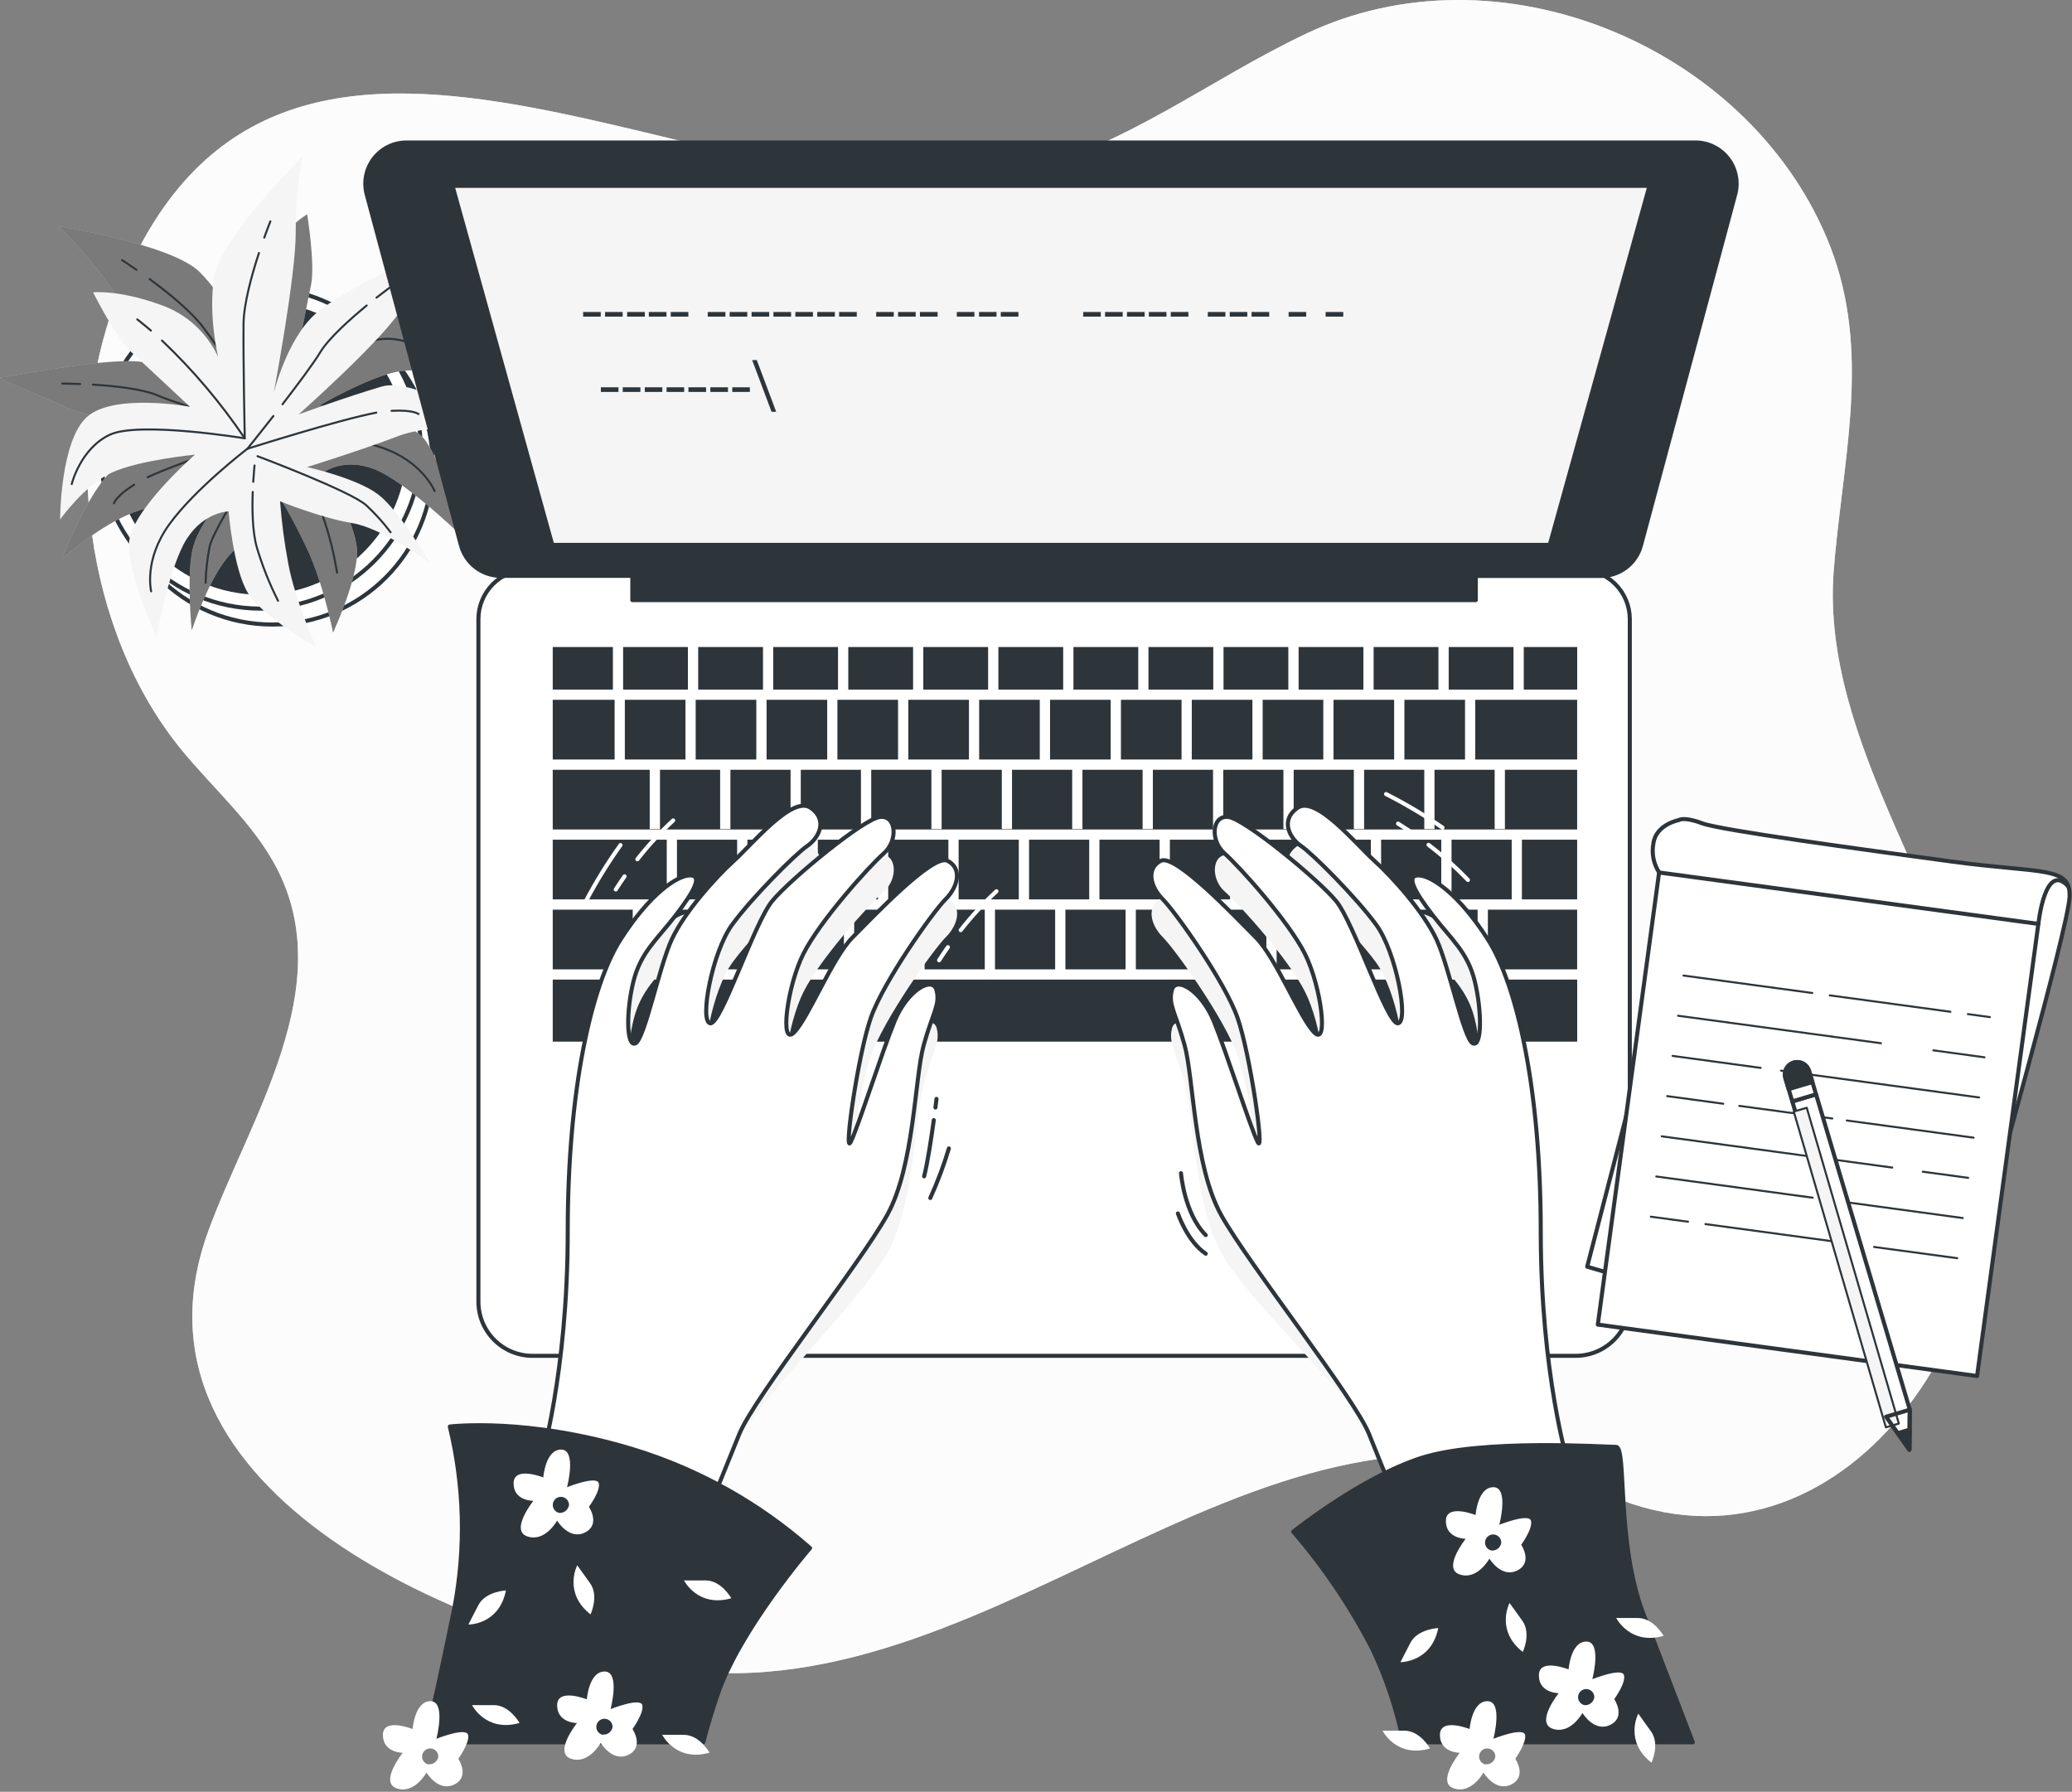 <svg width="510" height="441" viewBox="0 0 510 441" fill="none" xmlns="http://www.w3.org/2000/svg">
<rect x="0" y="0" width="510" height="441" fill="#808080" stroke="none"/>
<path d="M451.71 136.275C454.304 109.467 460.509 84.088 449.539 58.308C429.404 11 368.67 -14.116 321.476 8.292C297.342 19.719 276.705 36.437 250.126 42.573C178.387 59.131 67.659 -29.086 28.613 73.62C15.209 108.861 20.614 155.301 44.851 184.76C52.632 194.21 62.14 202.437 67.899 213.247C83.657 242.832 61.351 275.342 51.295 302.938C27.413 368.152 117.458 404.238 166.331 410.889C247.12 421.95 313.763 329.391 394.106 367.101C450.098 393.383 499.235 329.391 488.95 265.4C482.22 223.509 448.144 183.411 451.333 140.72C451.447 139.246 451.573 137.772 451.71 136.275Z" fill="#F5F5F5"/>
<path opacity="0.7" d="M451.71 136.275C454.304 109.467 460.509 84.088 449.539 58.308C429.404 11 368.67 -14.116 321.476 8.292C297.342 19.719 276.705 36.437 250.126 42.573C178.387 59.131 67.659 -29.086 28.613 73.62C15.209 108.861 20.614 155.301 44.851 184.76C52.632 194.21 62.14 202.437 67.899 213.247C83.657 242.832 61.351 275.342 51.295 302.938C27.413 368.152 117.458 404.238 166.331 410.889C247.12 421.95 313.763 329.391 394.106 367.101C450.098 393.383 499.235 329.391 488.95 265.4C482.22 223.509 448.144 183.411 451.333 140.72C451.447 139.246 451.573 137.772 451.71 136.275Z" fill="white"/>
<path d="M67.03 153.712C88.822 153.712 106.488 136.047 106.488 114.255C106.488 92.463 88.822 74.797 67.03 74.797C45.238 74.797 27.573 92.463 27.573 114.255C27.573 136.047 45.238 153.712 67.03 153.712Z" fill="white" stroke="#2E353A" stroke-linecap="round" stroke-linejoin="round"/>
<path d="M64.094 149.793C85.885 149.793 103.551 132.127 103.551 110.336C103.551 88.544 85.885 70.878 64.094 70.878C42.302 70.878 24.636 88.544 24.636 110.336C24.636 132.127 42.302 149.793 64.094 149.793Z" fill="white" stroke="#2E353A" stroke-linecap="round" stroke-linejoin="round"/>
<path d="M64.093 145.873C83.72 145.873 99.631 129.963 99.631 110.335C99.631 90.708 83.72 74.797 64.093 74.797C44.466 74.797 28.555 90.708 28.555 110.335C28.555 129.963 44.466 145.873 64.093 145.873Z" fill="#2E353A" stroke="#2E353A" stroke-linecap="round" stroke-linejoin="round"/>
<path d="M59.922 83.619C59.922 83.619 56.003 73.815 49.147 66.958C42.291 60.102 14.34 55.68 14.34 55.68C18.853 60.033 22.958 64.792 26.601 69.895C32.966 78.717 54.026 98.817 54.026 98.817C54.026 98.817 43.742 89.995 34.417 89.013C25.093 88.03 1.576 92.932 0.136 92.932C-1.304 92.932 8.958 96.852 16.317 100.28C23.676 103.708 52.095 106.656 52.095 106.656C52.095 106.656 39.845 110.084 31.526 113.032C23.207 115.98 15.323 137.532 15.323 137.532C15.323 137.532 26.11 127.727 35.423 125.282C44.736 122.837 57.968 118.426 57.968 118.426C57.968 118.426 49.638 127.739 47.684 134.115C45.73 140.491 47.193 155.186 47.193 155.186C47.193 155.186 51.603 141.474 56.997 136.069C62.391 130.664 68.253 121.42 68.253 121.42C70.968 125.845 73.425 130.423 75.612 135.132C79.531 143.462 81.977 155.701 81.977 155.701C81.977 155.701 88.353 141.988 87.862 135.132C87.37 128.276 80.023 116.015 80.023 116.015C80.023 116.015 84.925 112.587 92.272 115.523C99.62 118.46 112.372 130.721 112.372 130.721C112.372 130.721 109.424 114.541 104.522 108.176C99.62 101.811 78.549 99.834 78.549 99.834C78.549 99.834 90.318 92.978 97.666 91.504C105.013 90.03 114.806 93.469 114.806 93.469C114.806 93.469 103.539 77.78 94.718 76.797C85.896 75.814 72.664 89.504 72.664 89.504L76.594 69.895C77.566 64.993 75.612 52.755 75.612 52.755C75.612 52.755 70.218 55.691 63.842 65.004C61.976 67.687 60.667 70.717 59.994 73.914C59.321 77.112 59.297 80.412 59.922 83.619Z" fill="#F5F5F5"/>
<path opacity="0.5" d="M59.922 83.619C59.922 83.619 56.003 73.815 49.147 66.958C42.291 60.102 14.34 55.68 14.34 55.68C18.853 60.033 22.958 64.792 26.601 69.895C32.966 78.717 54.026 98.817 54.026 98.817C54.026 98.817 43.742 89.995 34.417 89.013C25.093 88.03 1.576 92.932 0.136 92.932C-1.304 92.932 8.958 96.852 16.317 100.28C23.676 103.708 52.095 106.656 52.095 106.656C52.095 106.656 39.845 110.084 31.526 113.032C23.207 115.98 15.323 137.532 15.323 137.532C15.323 137.532 26.11 127.727 35.423 125.282C44.736 122.837 57.968 118.426 57.968 118.426C57.968 118.426 49.638 127.739 47.684 134.115C45.73 140.491 47.193 155.186 47.193 155.186C47.193 155.186 51.603 141.474 56.997 136.069C62.391 130.664 68.253 121.42 68.253 121.42C70.968 125.845 73.425 130.423 75.612 135.132C79.531 143.462 81.977 155.701 81.977 155.701C81.977 155.701 88.353 141.988 87.862 135.132C87.37 128.276 80.023 116.015 80.023 116.015C80.023 116.015 84.925 112.587 92.272 115.523C99.62 118.46 112.372 130.721 112.372 130.721C112.372 130.721 109.424 114.541 104.522 108.176C99.62 101.811 78.549 99.834 78.549 99.834C78.549 99.834 90.318 92.978 97.666 91.504C105.013 90.03 114.806 93.469 114.806 93.469C114.806 93.469 103.539 77.78 94.718 76.797C85.896 75.814 72.664 89.504 72.664 89.504L76.594 69.895C77.566 64.993 75.612 52.755 75.612 52.755C75.612 52.755 70.218 55.691 63.842 65.004C61.976 67.687 60.667 70.717 59.994 73.914C59.321 77.112 59.297 80.412 59.922 83.619Z" fill="black"/>
<path d="M69.579 68.695C69.921 67.29 70.299 65.884 70.721 64.502" stroke="#2E353A" stroke-width="0.5" stroke-linecap="round" stroke-linejoin="round"/>
<path d="M36.84 68.696C41.41 72.044 47.124 76.695 50.118 80.683C55.511 88.03 66.299 103.719 66.299 103.719C65.99 93.181 66.825 82.641 68.79 72.284" stroke="#2E353A" stroke-width="0.5" stroke-linecap="round" stroke-linejoin="round"/>
<path d="M30.029 64.01C30.029 64.01 31.458 64.924 33.594 66.399" stroke="#2E353A" stroke-width="0.5" stroke-linecap="round" stroke-linejoin="round"/>
<path d="M66.299 103.719C66.299 103.719 84.925 85.093 92.764 83.619C100.603 82.145 107.47 88.03 107.47 88.03" stroke="#2E353A" stroke-width="0.5" stroke-linecap="round" stroke-linejoin="round"/>
<path d="M33.012 119.294C28.441 122.174 28.064 123.865 28.064 123.865" stroke="#2E353A" stroke-width="0.5" stroke-linecap="round" stroke-linejoin="round"/>
<path d="M106.979 120.871C106.979 120.871 104.042 113.512 93.746 110.084C83.451 106.656 67.293 106.165 67.293 106.165C67.293 106.165 44.61 113.592 36.314 117.466" stroke="#2E353A" stroke-width="0.5" stroke-linecap="round" stroke-linejoin="round"/>
<path d="M57.374 103.365C62.859 104.965 67.281 106.165 67.281 106.165" stroke="#2E353A" stroke-width="0.5" stroke-linecap="round" stroke-linejoin="round"/>
<path d="M22.853 94.658C28.178 94.978 35.035 95.709 38.851 97.343C41.959 98.68 48.084 100.611 53.866 102.337" stroke="#2E353A" stroke-width="0.5" stroke-linecap="round" stroke-linejoin="round"/>
<path d="M15.323 94.406C15.323 94.406 17.117 94.406 19.757 94.509" stroke="#2E353A" stroke-width="0.5" stroke-linecap="round" stroke-linejoin="round"/>
<path d="M66.299 109.101C66.299 109.101 52.587 129.67 51.592 134.595C51.003 137.501 50.675 140.453 50.61 143.417" stroke="#2E353A" stroke-width="0.5" stroke-linecap="round" stroke-linejoin="round"/>
<path d="M72.401 115.581C75.04 119.009 78.206 123.579 79.531 127.236C81.074 131.697 82.221 136.286 82.959 140.948" stroke="#2E353A" stroke-width="0.5" stroke-linecap="round" stroke-linejoin="round"/>
<path d="M68.253 110.575C68.253 110.575 69.395 111.787 70.87 113.649" stroke="#2E353A" stroke-width="0.5" stroke-linecap="round" stroke-linejoin="round"/>
<path d="M53.694 87.847C53.694 87.847 51.169 77.563 52.735 68.021C54.3 58.48 74.446 38.562 74.446 38.562C73.326 44.731 72.772 50.988 72.789 57.257C72.789 68.135 67.361 96.749 67.361 96.749C67.361 96.749 70.572 83.585 77.566 77.323C84.559 71.061 106.533 61.325 107.721 60.491C108.91 59.657 102.842 68.821 98.877 75.906C94.912 82.991 73.509 101.994 73.509 101.994C73.509 101.994 85.462 97.629 93.94 95.138C102.419 92.647 121.365 105.605 121.365 105.605C121.365 105.605 106.887 103.936 97.894 107.376C88.901 110.815 75.577 114.952 75.577 114.952C75.577 114.952 87.781 117.66 93.083 121.694C98.385 125.728 105.79 138.56 105.79 138.56C105.79 138.56 94.203 129.979 86.673 128.744C79.142 127.51 68.938 123.385 68.938 123.385C69.325 128.562 70.004 133.712 70.972 138.812C72.652 147.873 77.828 159.255 77.828 159.255C77.828 159.255 64.653 151.827 61.042 145.965C57.431 140.103 56.266 125.865 56.266 125.865C56.266 125.865 50.278 125.933 45.981 132.607C41.685 139.28 38.519 156.672 38.519 156.672C38.519 156.672 31.48 141.817 31.743 133.818C32.006 125.819 47.981 111.901 47.981 111.901C47.981 111.901 34.428 113.192 27.595 116.278C20.762 119.363 14.797 127.876 14.797 127.876C14.797 127.876 14.797 108.564 21.402 102.622C28.006 96.68 46.758 100.108 46.758 100.108L32.132 86.476C28.475 83.048 22.922 71.964 22.922 71.964C22.922 71.964 29.023 71.209 39.628 75.06C42.71 76.139 45.544 77.828 47.96 80.024C50.377 82.221 52.327 84.881 53.694 87.847Z" fill="#F5F5F5"/>
<path d="M37.148 81.357C36.006 80.408 34.931 79.494 33.789 78.603" stroke="#2E353A" stroke-width="0.5" stroke-linecap="round" stroke-linejoin="round"/>
<path d="M63.739 62.262C61.968 67.656 59.991 74.752 59.946 79.734C59.854 88.876 60.243 107.879 60.243 107.879C54.345 99.141 47.513 91.072 39.868 83.813" stroke="#2E353A" stroke-width="0.5" stroke-linecap="round" stroke-linejoin="round"/>
<path d="M66.55 54.48C66.55 54.48 65.91 56.057 65.042 58.491" stroke="#2E353A" stroke-width="0.5" stroke-linecap="round" stroke-linejoin="round"/>
<path d="M60.242 107.879C60.242 107.879 34.246 103.616 27.024 106.999C19.802 110.381 17.654 119.134 17.654 119.134" stroke="#2E353A" stroke-width="0.5" stroke-linecap="round" stroke-linejoin="round"/>
<path d="M96.375 101.114C101.734 100.817 103.014 101.902 103.014 101.902" stroke="#2E353A" stroke-width="0.5" stroke-linecap="round" stroke-linejoin="round"/>
<path d="M37.206 145.542C37.206 145.542 35.309 137.852 41.662 129.064C48.016 120.277 60.883 110.45 60.883 110.45C60.883 110.45 83.634 103.239 92.627 101.56" stroke="#2E353A" stroke-width="0.5" stroke-linecap="round" stroke-linejoin="round"/>
<path d="M67.293 102.394C63.773 106.884 60.894 110.45 60.894 110.45" stroke="#2E353A" stroke-width="0.5" stroke-linecap="round" stroke-linejoin="round"/>
<path d="M90.25 75.186C86.113 78.614 80.971 83.185 78.823 86.693C77.075 89.596 73.224 94.692 69.533 99.503" stroke="#2E353A" stroke-width="0.5" stroke-linecap="round" stroke-linejoin="round"/>
<path d="M96.215 70.581C96.215 70.581 94.763 71.632 92.672 73.255" stroke="#2E353A" stroke-width="0.5" stroke-linecap="round" stroke-linejoin="round"/>
<path d="M63.385 112.278C63.385 112.278 86.547 120.985 90.192 124.402C92.366 126.418 94.355 128.625 96.135 130.996" stroke="#2E353A" stroke-width="0.5" stroke-linecap="round" stroke-linejoin="round"/>
<path d="M62.208 121.077C62.048 125.396 62.128 130.938 63.214 134.709C64.561 139.24 66.308 143.641 68.436 147.862" stroke="#2E353A" stroke-width="0.5" stroke-linecap="round" stroke-linejoin="round"/>
<path d="M62.654 114.563C62.654 114.563 62.471 116.186 62.334 118.586" stroke="#2E353A" stroke-width="0.5" stroke-linecap="round" stroke-linejoin="round"/>
<path d="M129.948 140.194H388.964C392.198 140.194 395.299 141.479 397.585 143.765C399.872 146.052 401.157 149.153 401.157 152.387V320.364C401.157 322.115 400.812 323.849 400.141 325.467C399.471 327.085 398.489 328.555 397.251 329.793C396.012 331.032 394.542 332.014 392.924 332.684C391.307 333.354 389.572 333.699 387.821 333.699H131.09C129.339 333.699 127.605 333.354 125.987 332.684C124.369 332.014 122.899 331.032 121.661 329.793C120.423 328.555 119.44 327.085 118.77 325.467C118.1 323.849 117.755 322.115 117.755 320.364V152.387C117.755 149.153 119.04 146.052 121.326 143.765C123.613 141.479 126.714 140.194 129.948 140.194Z" fill="white" stroke="#2E353A" stroke-linecap="round" stroke-linejoin="round"/>
<path d="M224.746 159.243H208.794V169.721H224.746V159.243Z" fill="#2E353A"/>
<path d="M173.062 223.886H158.252V238.581H173.062V223.886Z" fill="#2E353A"/>
<path d="M238.493 172.235H223.569V186.931H238.493V172.235Z" fill="#2E353A"/>
<path d="M206.269 159.243H190.317V169.721H206.269V159.243Z" fill="#2E353A"/>
<path d="M255.931 172.235H241.007V186.931H255.931V172.235Z" fill="#2E353A"/>
<path d="M243.212 159.243H227.26V169.721H243.212V159.243Z" fill="#2E353A"/>
<path d="M164.114 206.665H136.05V221.36H164.114V206.665Z" fill="#2E353A"/>
<path d="M203.606 172.235H188.683V186.931H203.606V172.235Z" fill="#2E353A"/>
<path d="M155.738 223.886H136.05V238.581H155.738V223.886Z" fill="#2E353A"/>
<path d="M261.69 159.243H245.738V169.721H261.69V159.243Z" fill="#2E353A"/>
<path d="M168.72 172.235H153.796V186.931H168.72V172.235Z" fill="#2E353A"/>
<path d="M169.325 159.243H153.373V169.721H169.325V159.243Z" fill="#2E353A"/>
<path d="M187.803 159.243H171.851V169.721H187.803V159.243Z" fill="#2E353A"/>
<path d="M186.157 172.235H171.234V186.931H186.157V172.235Z" fill="#2E353A"/>
<path d="M221.044 172.235H206.12V186.931H221.044V172.235Z" fill="#2E353A"/>
<path d="M335.588 159.243H319.636V169.721H335.588V159.243Z" fill="#2E353A"/>
<path d="M354.055 159.243H338.102V169.721H354.055V159.243Z" fill="#2E353A"/>
<path d="M343.153 172.235H328.229V186.931H343.153V172.235Z" fill="#2E353A"/>
<path d="M360.602 172.235H345.678V186.931H360.602V172.235Z" fill="#2E353A"/>
<path d="M388.198 223.886H366.224V238.581H388.198V223.886Z" fill="#2E353A"/>
<path d="M372.532 159.243H356.58V169.721H372.532V159.243Z" fill="#2E353A"/>
<path d="M151.282 172.235H136.05V186.931H151.282V172.235Z" fill="#2E353A"/>
<path d="M280.167 159.243H264.215V169.721H280.167V159.243Z" fill="#2E353A"/>
<path d="M298.633 159.243H282.681V169.721H298.633V159.243Z" fill="#2E353A"/>
<path d="M290.829 172.235H275.905V186.931H290.829V172.235Z" fill="#2E353A"/>
<path d="M325.715 172.235H310.792V186.931H325.715V172.235Z" fill="#2E353A"/>
<path d="M273.38 172.235H258.456V186.931H273.38V172.235Z" fill="#2E353A"/>
<path d="M308.266 172.235H293.343V186.931H308.266V172.235Z" fill="#2E353A"/>
<path d="M317.111 159.243H301.159V169.721H317.111V159.243Z" fill="#2E353A"/>
<path d="M294.383 223.886H279.573V238.581H294.383V223.886Z" fill="#2E353A"/>
<path d="M372.086 206.665H357.277V221.36H372.086V206.665Z" fill="#2E353A"/>
<path d="M354.751 206.665H339.942V221.36H354.751V206.665Z" fill="#2E353A"/>
<path d="M363.699 223.886H348.889V238.581H363.699V223.886Z" fill="#2E353A"/>
<path d="M346.376 223.886H331.566V238.581H346.376V223.886Z" fill="#2E353A"/>
<path d="M311.706 223.886H296.896V238.581H311.706V223.886Z" fill="#2E353A"/>
<path d="M329.041 223.886H314.231V238.581H329.041V223.886Z" fill="#2E353A"/>
<path d="M337.417 206.665H322.607V221.36H337.417V206.665Z" fill="#2E353A"/>
<path d="M320.094 206.665H305.284V221.36H320.094V206.665Z" fill="#2E353A"/>
<path d="M388.21 159.243H375.057V169.721H388.21V159.243Z" fill="#2E353A"/>
<path d="M150.859 159.243H136.05V169.721H150.859V159.243Z" fill="#2E353A"/>
<path d="M388.21 241.095H136.05V256.373H388.21V241.095Z" fill="#2E353A"/>
<path d="M388.198 172.235H363.116V186.931H388.198V172.235Z" fill="#2E353A"/>
<path d="M388.198 206.665H374.6V221.36H388.198V206.665Z" fill="#2E353A"/>
<path d="M370.418 204.037H367.893V189.456H353.083V204.037H350.569V189.456H335.76V204.037H333.234V189.456H318.425V204.037H315.9V189.456H301.09V204.037H298.576V189.456H283.767V204.037H281.241V189.456H266.432V204.037H263.907V189.456H249.097V204.037H246.583V189.456H231.774V204.037H229.248V189.456H214.439V204.037H211.914V189.456H197.104V204.037H194.59V189.456H179.781V204.037H177.256V189.456H162.446V204.037H159.921V189.456H136.05V204.151H388.198V189.456H370.418V204.037Z" fill="#2E353A"/>
<path d="M250.765 206.665H235.956V221.36H250.765V206.665Z" fill="#2E353A"/>
<path d="M302.758 206.665H287.949V221.36H302.758V206.665Z" fill="#2E353A"/>
<path d="M216.108 206.665H201.298V221.36H216.108V206.665Z" fill="#2E353A"/>
<path d="M225.055 223.886H210.245V238.581H225.055V223.886Z" fill="#2E353A"/>
<path d="M233.431 206.665H218.621V221.36H233.431V206.665Z" fill="#2E353A"/>
<path d="M198.773 206.665H183.963V221.36H198.773V206.665Z" fill="#2E353A"/>
<path d="M190.397 223.886H175.587V238.581H190.397V223.886Z" fill="#2E353A"/>
<path d="M207.72 223.886H192.911V238.581H207.72V223.886Z" fill="#2E353A"/>
<path d="M268.1 206.665H253.291V221.36H268.1V206.665Z" fill="#2E353A"/>
<path d="M277.048 223.886H262.238V238.581H277.048V223.886Z" fill="#2E353A"/>
<path d="M285.424 206.665H270.614V221.36H285.424V206.665Z" fill="#2E353A"/>
<path d="M242.39 223.886H227.58V238.581H242.39V223.886Z" fill="#2E353A"/>
<path d="M259.713 223.886H244.904V238.581H259.713V223.886Z" fill="#2E353A"/>
<path d="M181.438 206.665H166.628V221.36H181.438V206.665Z" fill="#2E353A"/>
<path d="M417.337 35.066H100.055C98.499 35.067 96.964 35.426 95.569 36.115C94.174 36.804 92.956 37.805 92.009 39.039C91.062 40.274 90.413 41.71 90.11 43.236C89.807 44.763 89.859 46.338 90.262 47.841L113.458 134.206C114.037 136.362 115.309 138.267 117.08 139.627C118.85 140.986 121.019 141.724 123.251 141.725H155.636V147.702H363.253V141.76H394.106C396.338 141.758 398.507 141.02 400.278 139.661C402.048 138.302 403.321 136.397 403.899 134.241L427.096 47.875C427.504 46.373 427.562 44.797 427.264 43.269C426.965 41.741 426.319 40.302 425.376 39.063C424.433 37.825 423.217 36.82 421.823 36.127C420.429 35.434 418.894 35.071 417.337 35.066Z" fill="#2E353A" stroke="#2E353A" stroke-linecap="round" stroke-linejoin="round"/>
<path d="M381.456 134.104H135.935L111.379 45.738H406.002L381.456 134.104Z" fill="#F5F5F5" stroke="#2E353A" stroke-linecap="round" stroke-linejoin="round"/>
<path d="M152.23 95.32V96.463H147.899V95.32H152.23Z" fill="#2E353A"/>
<path d="M157.624 95.32V96.463H153.282V95.32H157.624Z" fill="#2E353A"/>
<path d="M163.018 95.32V96.463H158.71V95.32H163.018Z" fill="#2E353A"/>
<path d="M168.4 95.32V96.463H164.069V95.32H168.4Z" fill="#2E353A"/>
<path d="M173.793 95.32V96.463H169.451V95.32H173.793Z" fill="#2E353A"/>
<path d="M179.187 95.32V96.463H174.844V95.32H179.187Z" fill="#2E353A"/>
<path d="M184.569 95.32V96.463H180.238V95.32H184.569Z" fill="#2E353A"/>
<path d="M189.905 101.342L185.129 88.613H186.271L191.048 101.342H189.905Z" fill="#2E353A"/>
<path d="M147.865 76.785V77.928H143.534V76.785H147.865Z" fill="#2E353A"/>
<path d="M153.259 76.785V77.928H148.928V76.785H153.259Z" fill="#2E353A"/>
<path d="M158.709 76.785V77.928H154.367V76.785H158.709Z" fill="#2E353A"/>
<path d="M164.046 76.785V77.928H159.704V76.785H164.046Z" fill="#2E353A"/>
<path d="M169.428 76.785V77.928H165.097V76.785H169.428Z" fill="#2E353A"/>
<path d="M178.547 76.785V77.928H174.204V76.785H178.547Z" fill="#2E353A"/>
<path d="M183.929 76.785V77.928H179.598V76.785H183.929Z" fill="#2E353A"/>
<path d="M189.323 76.785V77.928H184.992V76.785H189.323Z" fill="#2E353A"/>
<path d="M194.716 76.785V77.928H190.374V76.785H194.716Z" fill="#2E353A"/>
<path d="M200.098 76.785V77.928H195.767V76.785H200.098Z" fill="#2E353A"/>
<path d="M205.492 76.785V77.928H201.161V76.785H205.492Z" fill="#2E353A"/>
<path d="M210.885 76.785V77.928H206.543V76.785H210.885Z" fill="#2E353A"/>
<path d="M219.992 76.785V77.928H215.662V76.785H219.992Z" fill="#2E353A"/>
<path d="M225.386 76.785V77.928H221.044V76.785H225.386Z" fill="#2E353A"/>
<path d="M230.78 76.785V77.928H226.438V76.785H230.78Z" fill="#2E353A"/>
<path d="M239.841 76.785V77.928H235.51V76.785H239.841Z" fill="#2E353A"/>
<path d="M245.281 76.785V77.928H240.984V76.785H245.281Z" fill="#2E353A"/>
<path d="M250.674 76.785V77.928H246.332V76.785H250.674Z" fill="#2E353A"/>
<path d="M270.946 76.785V77.928H266.615V76.785H270.946Z" fill="#2E353A"/>
<path d="M276.339 76.785V77.928H271.997V76.785H276.339Z" fill="#2E353A"/>
<path d="M281.733 76.785V77.928H277.391V76.785H281.733Z" fill="#2E353A"/>
<path d="M287.115 76.785V77.928H282.784V76.785H287.115Z" fill="#2E353A"/>
<path d="M292.509 76.785V77.928H288.166V76.785H292.509Z" fill="#2E353A"/>
<path d="M301.616 76.785V77.928H297.285V76.785H301.616Z" fill="#2E353A"/>
<path d="M307.009 76.785V77.928H302.69V76.785H307.009Z" fill="#2E353A"/>
<path d="M312.403 76.785V77.928H308.061V76.785H312.403Z" fill="#2E353A"/>
<path d="M321.51 76.785V77.928H317.179V76.785H321.51Z" fill="#2E353A"/>
<path d="M330.629 76.785V77.928H326.287V76.785H330.629Z" fill="#2E353A"/>
<path d="M402.894 264.589L390.667 311.759L402.231 315.153L402.894 264.589Z" fill="white" stroke="#2E353A" stroke-linecap="round" stroke-linejoin="round"/>
<path d="M408.379 214.733C406.999 212.613 406.495 210.04 406.973 207.556C407.602 202.906 413.213 201.843 413.213 201.843C413.213 201.843 414.435 200.917 418.926 202.62C423.417 204.323 458.144 209.031 480.335 212.036C502.526 215.041 509.714 213.099 509.405 220.72C509.097 228.342 489.625 296.744 489.328 298.893C489.031 301.041 408.379 214.733 408.379 214.733Z" fill="white" stroke="#2E353A" stroke-miterlimit="10"/>
<path d="M501.72 227.389L408.369 214.735L393.285 326.01L486.635 338.665L501.72 227.389Z" fill="white" stroke="#2E353A" stroke-linecap="round" stroke-linejoin="round"/>
<path d="M484.368 249.585L489.796 250.328" stroke="#2E353A" stroke-width="0.5" stroke-linecap="round" stroke-linejoin="round"/>
<path d="M450.373 244.98L480.072 249.014" stroke="#2E353A" stroke-width="0.5" stroke-linecap="round" stroke-linejoin="round"/>
<path d="M414.378 240.101L446.077 244.397" stroke="#2E353A" stroke-width="0.5" stroke-linecap="round" stroke-linejoin="round"/>
<path d="M475.867 258.51L488.459 260.224" stroke="#2E353A" stroke-width="0.5" stroke-linecap="round" stroke-linejoin="round"/>
<path d="M413.041 249.996L462.989 256.761" stroke="#2E353A" stroke-width="0.5" stroke-linecap="round" stroke-linejoin="round"/>
<path d="M438.386 263.503L487.122 270.108" stroke="#2E353A" stroke-width="0.5" stroke-linecap="round" stroke-linejoin="round"/>
<path d="M411.693 259.881L433.37 262.829" stroke="#2E353A" stroke-width="0.5" stroke-linecap="round" stroke-linejoin="round"/>
<path d="M454.578 275.776L485.774 280.004" stroke="#2E353A" stroke-width="0.5" stroke-linecap="round" stroke-linejoin="round"/>
<path d="M428.102 272.176L451.002 275.284" stroke="#2E353A" stroke-width="0.5" stroke-linecap="round" stroke-linejoin="round"/>
<path d="M410.356 269.777L424.159 271.651" stroke="#2E353A" stroke-width="0.5" stroke-linecap="round" stroke-linejoin="round"/>
<path d="M473.273 288.38L484.437 289.888" stroke="#2E353A" stroke-width="0.5" stroke-linecap="round" stroke-linejoin="round"/>
<path d="M409.019 279.672L465.765 287.363" stroke="#2E353A" stroke-width="0.5" stroke-linecap="round" stroke-linejoin="round"/>
<path d="M451.539 295.499L483.1 299.784" stroke="#2E353A" stroke-width="0.5" stroke-linecap="round" stroke-linejoin="round"/>
<path d="M407.67 289.557L446.168 294.779" stroke="#2E353A" stroke-width="0.5" stroke-linecap="round" stroke-linejoin="round"/>
<path d="M461.286 306.903L481.752 309.668" stroke="#2E353A" stroke-width="0.5" stroke-linecap="round" stroke-linejoin="round"/>
<path d="M419.783 301.269L456.281 306.217" stroke="#2E353A" stroke-width="0.5" stroke-linecap="round" stroke-linejoin="round"/>
<path d="M406.333 299.453L415.486 300.687" stroke="#2E353A" stroke-width="0.5" stroke-linecap="round" stroke-linejoin="round"/>
<path d="M501.726 227.394C501.726 227.394 503.326 211.876 509.039 218.115" stroke="#2E353A" stroke-linecap="round" stroke-linejoin="round"/>
<path d="M470.073 346.932L469.97 356.793L464.222 348.68L441.151 271.079L447.002 269.331L470.073 346.932Z" fill="white" stroke="#2E353A" stroke-linecap="round" stroke-linejoin="round"/>
<path d="M444.712 272.647L441.52 273.578L464.189 351.3L467.381 350.369L444.712 272.647Z" fill="#F5F5F5" stroke="#2E353A" stroke-width="0.5" stroke-linecap="round" stroke-linejoin="round"/>
<path d="M470.073 346.955L464.234 348.692L469.97 356.793L470.073 346.955Z" stroke="#2E353A" stroke-linecap="round" stroke-linejoin="round"/>
<path d="M467.102 352.737L469.97 356.793L470.028 351.868L467.102 352.737Z" fill="#2E353A" stroke="#2E353A" stroke-linecap="round" stroke-linejoin="round"/>
<path d="M441.494 261.515C440.72 261.748 440.069 262.277 439.684 262.988C439.299 263.699 439.21 264.533 439.437 265.309L441.151 271.079L447.002 269.342L445.288 263.572C445.055 262.798 444.526 262.147 443.815 261.762C443.104 261.376 442.27 261.288 441.494 261.515Z" fill="white" stroke="#2E353A" stroke-linecap="round" stroke-linejoin="round"/>
<path d="M441.494 261.515C440.72 261.748 440.069 262.277 439.684 262.988C439.299 263.699 439.21 264.533 439.437 265.309L440.26 268.063L446.099 266.326L445.288 263.572C445.055 262.798 444.526 262.147 443.815 261.762C443.104 261.376 442.27 261.288 441.494 261.515Z" fill="#2E353A" stroke="#2E353A" stroke-linecap="round" stroke-linejoin="round"/>
<path d="M153.738 215.681C153.007 216.71 152.287 217.784 151.567 218.915" stroke="white" stroke-linecap="round" stroke-linejoin="round"/>
<path d="M165.691 201.923C162.507 204.874 159.561 208.072 156.881 211.487" stroke="white" stroke-linecap="round" stroke-linejoin="round"/>
<path d="M152.721 207.991C149.599 212.37 146.771 216.951 144.254 221.703" stroke="white" stroke-linecap="round" stroke-linejoin="round"/>
<path d="M233.316 233.119C232.596 234.147 231.865 235.221 231.145 236.341" stroke="white" stroke-linecap="round" stroke-linejoin="round"/>
<path d="M245.269 219.361C242.091 222.314 239.149 225.512 236.47 228.925" stroke="white" stroke-linecap="round" stroke-linejoin="round"/>
<path d="M232.31 225.406C229.19 229.81 226.362 234.413 223.843 239.187" stroke="white" stroke-linecap="round" stroke-linejoin="round"/>
<path d="M347.381 204.837C346.341 204.128 345.244 203.42 344.113 202.711" stroke="white" stroke-linecap="round" stroke-linejoin="round"/>
<path d="M361.322 216.584C358.316 213.454 355.073 210.562 351.62 207.934" stroke="white" stroke-linecap="round" stroke-linejoin="round"/>
<path d="M355.06 203.694C350.613 200.641 345.971 197.881 341.165 195.432" stroke="white" stroke-linecap="round" stroke-linejoin="round"/>
<path d="M229.842 275.684C229.248 279.981 228.357 285.969 227.466 289.523" stroke="#2E353A" stroke-linecap="round" stroke-linejoin="round"/>
<path d="M230.505 270.462C230.505 270.462 230.414 271.274 230.242 272.588" stroke="#2E353A" stroke-linecap="round" stroke-linejoin="round"/>
<path d="M233.556 282.655C232.308 286.817 230.781 290.891 228.985 294.848" stroke="#2E353A" stroke-linecap="round" stroke-linejoin="round"/>
<path d="M290.691 288.746C290.691 288.746 291.457 298.653 296.782 303.989" stroke="#2E353A" stroke-linecap="round" stroke-linejoin="round"/>
<path d="M289.926 298.653C289.926 298.653 292.211 305.509 296.782 308.56" stroke="#2E353A" stroke-linecap="round" stroke-linejoin="round"/>
<g style="mix-blend-mode:multiply">
<path d="M134.712 351.606C134.712 351.606 139.786 347.526 139.786 312.457C139.786 277.387 145.625 251.768 152.824 240.535C160.023 229.302 166.754 224.8 169.908 224.8C173.061 224.8 170.799 228.845 166.308 234.684C161.817 240.524 157.772 243.677 155.967 250.876C154.161 258.075 154.172 267.057 156.424 266.154C158.675 265.252 162.263 247.277 165.405 240.535C168.548 233.793 176.204 225.246 180.695 221.2C185.185 217.155 195.081 205.02 199.572 208.162C204.063 211.305 201.378 215.807 198.681 217.601C195.984 219.395 185.185 230.171 180.249 236.935C175.312 243.7 172.159 260.761 174.855 261.206C177.552 261.652 185.643 236.49 190.133 231.096C194.624 225.703 212.61 210.859 216.655 210.413C220.701 209.968 221.158 216.253 217.558 219.406C213.959 222.56 201.823 236.033 197.778 244.123C193.733 252.213 191.927 267.057 195.493 263.458C199.058 259.858 204.931 245.026 209.879 240.078C214.827 235.13 229.659 219.406 233.259 221.2C236.858 222.995 235.956 227.497 232.813 230.639C229.671 233.782 217.524 250.876 214.381 259.858C211.239 268.84 207.628 294.025 209.434 290.437C211.239 286.849 217.078 268.406 220.221 260.727C223.363 253.048 229.659 249.494 230.562 253.082C231.465 256.67 229.659 258.475 227.408 266.577C225.157 274.679 225.123 296.287 218.427 308.377C211.73 320.467 184.854 346.338 181.266 355.319C178.667 361.506 175.564 367.468 171.987 373.146" fill="#F5F5F5"/>
</g>
<g style="mix-blend-mode:multiply">
<path d="M384.45 354.645C384.45 354.645 379.251 347.526 379.251 312.457C379.251 277.387 373.4 251.768 366.212 240.535C359.025 229.302 352.271 224.8 349.129 224.8C345.987 224.8 348.226 228.845 352.728 234.684C357.231 240.524 361.264 243.677 363.013 250.876C364.761 258.075 364.818 267.057 362.567 266.154C360.316 265.252 356.728 247.277 353.574 240.535C350.42 233.793 342.787 225.246 338.296 221.2C333.805 217.155 323.91 205.02 319.407 208.162C314.905 211.305 317.613 215.807 320.31 217.601C323.007 219.395 333.794 230.171 338.742 236.935C343.69 243.7 346.832 260.761 344.135 261.206C341.439 261.652 333.383 236.49 328.892 231.119C324.401 225.748 306.403 210.882 302.358 210.436C298.313 209.991 297.867 216.275 301.467 219.429C305.066 222.583 317.202 236.056 321.247 244.146C325.292 252.236 327.086 267.08 323.532 263.48C319.979 259.881 314.094 245.049 309.157 240.101C304.221 235.153 289.377 219.429 285.778 221.223C282.178 223.017 283.081 227.52 286.223 230.662C289.366 233.804 301.513 250.899 304.655 259.881C307.797 268.863 311.397 294.048 309.603 290.46C307.809 286.872 301.958 268.428 298.816 260.749C295.673 253.07 289.377 249.517 288.474 253.105C287.572 256.693 289.377 258.498 291.617 266.6C293.856 274.702 293.902 296.31 300.61 308.4C307.317 320.49 333.428 344.087 337.028 353.08C340.627 362.073 347.141 376.242 347.141 376.242" fill="#F5F5F5"/>
</g>
<path d="M132.998 360.244C132.998 360.244 139.74 338.225 139.74 303.109C139.74 267.994 145.579 242.42 152.778 231.188C159.977 219.955 166.708 215.453 169.862 215.453C173.016 215.453 170.753 219.498 166.262 225.337C161.772 231.176 157.726 234.33 155.921 241.518C154.115 248.705 154.127 257.71 156.378 256.807C158.629 255.904 162.217 237.93 165.36 231.188C168.502 224.446 176.158 215.898 180.649 211.853C185.14 207.808 195.036 195.672 199.526 198.815C204.017 201.957 201.332 206.46 198.635 208.254C195.938 210.048 185.14 220.823 180.203 227.588C175.267 234.353 172.113 251.413 174.81 251.859C177.507 252.305 185.597 227.142 190.088 221.737C194.579 216.332 212.565 201.512 216.61 201.066C220.655 200.62 221.112 206.905 217.513 210.059C213.913 213.213 201.778 226.685 197.732 234.776C193.687 242.866 191.882 257.71 195.447 254.11C199.012 250.511 204.886 235.678 209.834 230.731C214.781 225.783 229.614 210.059 233.213 211.853C236.813 213.647 235.91 218.149 232.768 221.292C229.625 224.434 217.478 241.518 214.336 250.511C211.193 259.504 207.582 284.677 209.388 281.078C211.193 277.478 217.033 259.058 220.175 251.368C223.317 243.677 229.614 240.124 230.516 243.723C231.419 247.323 229.614 249.117 227.363 257.207C225.112 265.297 225.077 286.917 218.381 299.018C211.685 311.12 185.563 343.972 181.963 352.965C178.364 361.958 170.273 381.739 170.273 381.739" fill="white"/>
<path d="M132.998 360.244C132.998 360.244 139.74 338.225 139.74 303.109C139.74 267.994 145.579 242.42 152.778 231.188C159.977 219.955 166.708 215.453 169.862 215.453C173.016 215.453 170.753 219.498 166.262 225.337C161.772 231.176 157.726 234.33 155.921 241.518C154.115 248.705 154.127 257.71 156.378 256.807C158.629 255.904 162.217 237.93 165.36 231.188C168.502 224.446 176.158 215.898 180.649 211.853C185.14 207.808 195.036 195.672 199.526 198.815C204.017 201.957 201.332 206.46 198.635 208.254C195.938 210.048 185.14 220.823 180.203 227.588C175.267 234.353 172.113 251.413 174.81 251.859C177.507 252.305 185.597 227.142 190.088 221.737C194.579 216.332 212.565 201.512 216.61 201.066C220.655 200.62 221.112 206.905 217.513 210.059C213.913 213.213 201.778 226.685 197.732 234.776C193.687 242.866 191.882 257.71 195.447 254.11C199.012 250.511 204.886 235.678 209.834 230.731C214.781 225.783 229.614 210.059 233.213 211.853C236.813 213.647 235.91 218.149 232.768 221.292C229.625 224.434 217.478 241.518 214.336 250.511C211.193 259.504 207.582 284.677 209.388 281.078C211.193 277.478 217.033 259.058 220.175 251.368C223.317 243.677 229.614 240.124 230.516 243.723C231.419 247.323 229.614 249.117 227.363 257.207C225.112 265.297 225.077 286.917 218.381 299.018C211.685 311.12 185.563 343.972 181.963 352.965C178.364 361.958 170.273 381.739 170.273 381.739" stroke="#2E353A" stroke-linecap="round" stroke-linejoin="round"/>
<path d="M385.981 360.244C385.981 360.244 379.239 338.225 379.239 303.109C379.239 267.994 373.388 242.42 366.201 231.188C359.013 219.955 352.26 215.453 349.117 215.453C345.975 215.453 348.215 219.498 352.717 225.337C357.219 231.176 361.253 234.33 363.001 241.518C364.75 248.705 364.807 257.71 362.556 256.807C360.305 255.904 356.716 237.93 353.563 231.188C350.409 224.446 342.775 215.898 338.285 211.853C333.794 207.808 323.898 195.672 319.396 198.815C314.894 201.957 317.602 206.46 320.299 208.254C322.995 210.048 333.782 220.823 338.73 227.588C343.678 234.353 346.821 251.413 344.124 251.859C341.427 252.305 333.337 227.142 328.846 221.737C324.355 216.332 306.358 201.512 302.312 201.066C298.267 200.62 297.822 206.905 301.421 210.059C305.021 213.213 317.156 226.685 321.201 234.776C325.246 242.866 327.04 257.71 323.487 254.11C319.933 250.511 314.048 235.678 309.111 230.731C304.175 225.783 289.331 210.059 285.732 211.853C282.132 213.647 283.035 218.149 286.177 221.292C289.32 224.434 301.467 241.518 304.609 250.511C307.752 259.504 311.351 284.677 309.557 281.078C307.763 277.478 301.912 259.058 298.77 251.368C295.628 243.677 289.331 240.124 288.429 243.723C287.526 247.323 289.331 249.117 291.571 257.207C293.811 265.297 293.856 286.917 300.564 299.018C307.272 311.12 333.382 343.972 336.982 352.965C340.581 361.958 348.672 381.739 348.672 381.739" fill="white"/>
<path d="M385.981 360.244C385.981 360.244 379.239 338.225 379.239 303.109C379.239 267.994 373.388 242.42 366.201 231.188C359.013 219.955 352.26 215.453 349.117 215.453C345.975 215.453 348.215 219.498 352.717 225.337C357.219 231.176 361.253 234.33 363.001 241.518C364.75 248.705 364.807 257.71 362.556 256.807C360.305 255.904 356.716 237.93 353.563 231.188C350.409 224.446 342.775 215.898 338.285 211.853C333.794 207.808 323.898 195.672 319.396 198.815C314.894 201.957 317.602 206.46 320.299 208.254C322.995 210.048 333.782 220.823 338.73 227.588C343.678 234.353 346.821 251.413 344.124 251.859C341.427 252.305 333.337 227.142 328.846 221.737C324.355 216.332 306.358 201.512 302.312 201.066C298.267 200.62 297.822 206.905 301.421 210.059C305.021 213.213 317.156 226.685 321.201 234.776C325.246 242.866 327.04 257.71 323.487 254.11C319.933 250.511 314.048 235.678 309.111 230.731C304.175 225.783 289.331 210.059 285.732 211.853C282.132 213.647 283.035 218.149 286.177 221.292C289.32 224.434 301.467 241.518 304.609 250.511C307.752 259.504 311.351 284.677 309.557 281.078C307.763 277.478 301.912 259.058 298.77 251.368C295.628 243.677 289.331 240.124 288.429 243.723C287.526 247.323 289.331 249.117 291.571 257.207C293.811 265.297 293.856 286.917 300.564 299.018C307.272 311.12 333.382 343.972 336.982 352.965C340.581 361.958 348.672 381.739 348.672 381.739" stroke="#2E353A" stroke-linecap="round" stroke-linejoin="round"/>
<path d="M104.545 428.807H173.107C173.998 425.378 175.118 421.539 176.535 417.38C181.929 401.222 199.389 381.019 199.389 381.019C186.875 369.997 172.17 361.749 156.241 356.816C129.959 348.726 110.716 351.103 110.716 351.103C114.258 365.708 114.648 380.901 111.858 395.668C108.43 412.306 106.145 422.83 104.545 428.807Z" fill="#2E353A" stroke="#2E353A" stroke-linecap="round" stroke-linejoin="round"/>
<path d="M345.427 428.807H416.663C414.377 422.887 409.441 410.032 404.504 397.177C397.763 379.67 400.459 356.108 397.763 356.108C395.066 356.108 364.773 354.085 349.963 358.793C335.154 363.501 318.31 376.974 318.31 376.974C325.935 385.833 332.49 395.56 337.839 405.952C341.278 413.238 343.825 420.911 345.427 428.807Z" fill="#2E353A" stroke="#2E353A" stroke-linecap="round" stroke-linejoin="round"/>
<path d="M147.374 365.044C146.882 363.101 139.569 366.026 139.569 366.026C139.569 366.026 142.014 356.771 138.118 356.771C134.221 356.771 133.73 363.627 133.73 363.627C133.73 363.627 126.416 360.713 126.416 365.089C126.416 369.466 131.284 369.386 131.284 369.386C131.284 369.386 125.434 376.699 129.822 378.151C134.21 379.602 137.123 374.254 137.123 374.254C137.123 374.254 140.049 379.133 143.98 377.179C147.911 375.225 144.951 370.849 144.951 370.849C144.951 370.849 147.853 366.998 147.374 365.044ZM137.626 372.357C137.258 372.275 136.921 372.091 136.653 371.826C136.386 371.561 136.198 371.226 136.113 370.859C136.027 370.492 136.047 370.108 136.17 369.752C136.294 369.396 136.515 369.082 136.809 368.846C137.102 368.61 137.457 368.462 137.831 368.418C138.206 368.375 138.584 368.439 138.924 368.601C139.264 368.764 139.551 369.02 139.752 369.338C139.953 369.657 140.06 370.026 140.06 370.403C139.978 370.977 139.681 371.497 139.229 371.86C138.777 372.223 138.204 372.401 137.626 372.357ZM158.092 419.665C157.601 417.722 150.287 420.648 150.287 420.648C150.287 420.648 152.733 411.392 148.825 411.392C144.917 411.392 144.448 418.248 144.448 418.248C144.448 418.248 137.135 415.323 137.135 419.699C137.135 424.076 142.014 424.087 142.014 424.087C142.014 424.087 136.164 431.4 140.552 432.863C144.94 434.326 147.853 428.955 147.853 428.955C147.853 428.955 150.779 433.834 154.71 431.88C158.641 429.926 155.681 425.55 155.681 425.55C155.681 425.55 158.572 421.562 158.092 419.665ZM148.345 426.978C147.977 426.896 147.64 426.712 147.372 426.447C147.104 426.182 146.917 425.847 146.831 425.48C146.746 425.113 146.766 424.729 146.889 424.373C147.012 424.017 147.233 423.703 147.527 423.467C147.821 423.231 148.175 423.083 148.55 423.04C148.924 422.996 149.303 423.06 149.643 423.223C149.983 423.385 150.27 423.641 150.471 423.96C150.672 424.278 150.778 424.647 150.779 425.024C150.696 425.593 150.397 426.109 149.943 426.462C149.49 426.816 148.917 426.98 148.345 426.921V426.978ZM115.206 426.978C114.715 425.024 107.413 427.95 107.413 427.95C107.413 427.95 109.847 418.694 105.951 418.694C102.054 418.694 101.563 425.55 101.563 425.55C101.563 425.55 94.249 422.624 94.249 427.012C94.249 431.4 99.129 431.4 99.129 431.4C99.129 431.4 93.278 438.702 97.666 440.165C102.054 441.628 104.968 436.268 104.968 436.268C104.968 436.268 107.893 441.136 111.824 439.194C115.755 437.251 112.807 432.863 112.807 432.863C112.807 432.863 115.698 428.864 115.218 426.921L115.206 426.978ZM105.459 434.28C105.091 434.198 104.753 434.014 104.485 433.748C104.217 433.482 104.03 433.146 103.945 432.779C103.86 432.411 103.881 432.027 104.005 431.671C104.129 431.314 104.351 431 104.646 430.765C104.941 430.53 105.296 430.383 105.671 430.341C106.046 430.299 106.425 430.364 106.765 430.528C107.105 430.693 107.391 430.95 107.59 431.27C107.79 431.59 107.895 431.96 107.893 432.337C107.808 432.902 107.509 433.413 107.058 433.764C106.608 434.115 106.039 434.279 105.471 434.223L105.459 434.28ZM168.308 388.972H173.667C177.564 388.972 179.998 393.36 179.998 393.36C171.724 395.737 168.319 388.915 168.319 388.915L168.308 388.972ZM162.949 426.978H168.308C172.204 426.978 174.638 431.366 174.638 431.366C166.365 433.743 162.96 426.921 162.96 426.921L162.949 426.978ZM116.189 419.665H121.548C125.445 419.665 127.879 424.053 127.879 424.053C119.594 426.43 116.189 419.665 116.189 419.665ZM142.094 385.281L145.225 389.635C147.511 392.811 145.351 397.336 145.351 397.336C138.54 391.977 142.094 385.224 142.094 385.224V385.281ZM115.286 399.839L117.732 395.074C119.526 391.646 124.531 391.44 124.531 391.44C122.851 399.919 115.286 399.839 115.286 399.839Z" fill="white"/>
<path d="M376.84 374.3C376.348 372.357 369.035 375.282 369.035 375.282C369.035 375.282 371.48 366.027 367.584 366.027C363.687 366.027 363.196 372.883 363.196 372.883C363.196 372.883 355.882 369.969 355.882 374.345C355.882 378.722 360.762 378.733 360.762 378.733C360.762 378.733 354.911 386.047 359.299 387.509C363.687 388.972 366.601 383.601 366.601 383.601C366.601 383.601 369.526 388.481 373.457 386.527C377.388 384.573 374.429 380.196 374.429 380.196C374.429 380.196 377.32 376.242 376.84 374.3ZM367.092 381.613C366.725 381.531 366.387 381.347 366.12 381.082C365.852 380.817 365.664 380.482 365.579 380.115C365.494 379.748 365.513 379.364 365.637 379.008C365.76 378.652 365.981 378.338 366.275 378.102C366.569 377.866 366.923 377.718 367.297 377.674C367.672 377.631 368.051 377.695 368.39 377.857C368.73 378.02 369.017 378.276 369.218 378.594C369.419 378.913 369.526 379.282 369.526 379.659C369.457 380.239 369.164 380.768 368.709 381.133C368.253 381.499 367.673 381.671 367.092 381.613ZM399.728 412.306C399.248 410.352 391.935 413.277 391.935 413.277C391.935 413.277 394.369 404.021 390.472 404.021C386.575 404.021 386.096 410.878 386.096 410.878C386.096 410.878 378.782 407.952 378.782 412.34C378.782 416.728 383.65 416.728 383.65 416.728C383.65 416.728 377.811 424.03 382.199 425.493C386.587 426.955 389.501 421.596 389.501 421.596C389.501 421.596 392.426 426.464 396.357 424.521C400.288 422.579 397.328 418.191 397.328 418.191C397.328 418.191 400.219 414.249 399.728 412.306ZM389.992 419.665C389.624 419.583 389.286 419.399 389.018 419.133C388.75 418.867 388.563 418.531 388.478 418.164C388.393 417.796 388.414 417.412 388.538 417.056C388.662 416.699 388.884 416.385 389.179 416.15C389.474 415.915 389.829 415.768 390.204 415.726C390.579 415.684 390.958 415.749 391.298 415.913C391.638 416.078 391.924 416.335 392.123 416.655C392.323 416.975 392.428 417.345 392.426 417.722C392.354 418.3 392.06 418.826 391.605 419.189C391.15 419.552 390.571 419.723 389.992 419.665ZM375.377 426.978C374.886 425.024 367.584 427.95 367.584 427.95C367.584 427.95 370.018 418.694 366.121 418.694C362.224 418.694 361.733 425.55 361.733 425.55C361.733 425.55 354.42 422.625 354.42 427.013C354.42 431.401 359.299 431.401 359.299 431.401C359.299 431.401 353.449 438.702 357.837 440.165C362.224 441.628 365.138 436.268 365.138 436.268C365.138 436.268 368.064 441.136 371.995 439.194C375.925 437.251 372.977 432.863 372.977 432.863C372.977 432.863 375.823 428.864 375.377 426.921V426.978ZM365.63 434.28C365.261 434.198 364.924 434.014 364.656 433.748C364.388 433.482 364.201 433.146 364.116 432.779C364.031 432.411 364.051 432.027 364.175 431.671C364.299 431.315 364.522 431.001 364.817 430.765C365.111 430.53 365.467 430.383 365.842 430.341C366.217 430.299 366.596 430.364 366.936 430.528C367.275 430.693 367.561 430.95 367.761 431.27C367.96 431.59 368.065 431.96 368.064 432.338C367.979 432.905 367.678 433.417 367.225 433.768C366.771 434.119 366.2 434.282 365.63 434.223V434.28ZM397.785 398.228H403.145C407.041 398.228 409.475 402.616 409.475 402.616C401.191 404.993 397.785 398.171 397.785 398.171V398.228ZM340.296 425.95H345.655C349.552 425.95 351.986 430.326 351.986 430.326C343.701 432.772 340.296 425.95 340.296 425.95ZM371.56 394.526L374.691 398.879C376.977 402.056 374.817 406.581 374.817 406.581C368.007 401.233 371.56 394.526 371.56 394.526ZM403.247 421.768L406.367 426.121C408.652 429.287 406.493 433.823 406.493 433.823C399.682 428.51 403.247 421.768 403.247 421.768ZM344.707 409.095L347.152 404.33C348.946 400.902 354.008 400.696 354.008 400.696C352.317 409.175 344.695 409.095 344.695 409.095H344.707Z" fill="white"/>
</svg>
